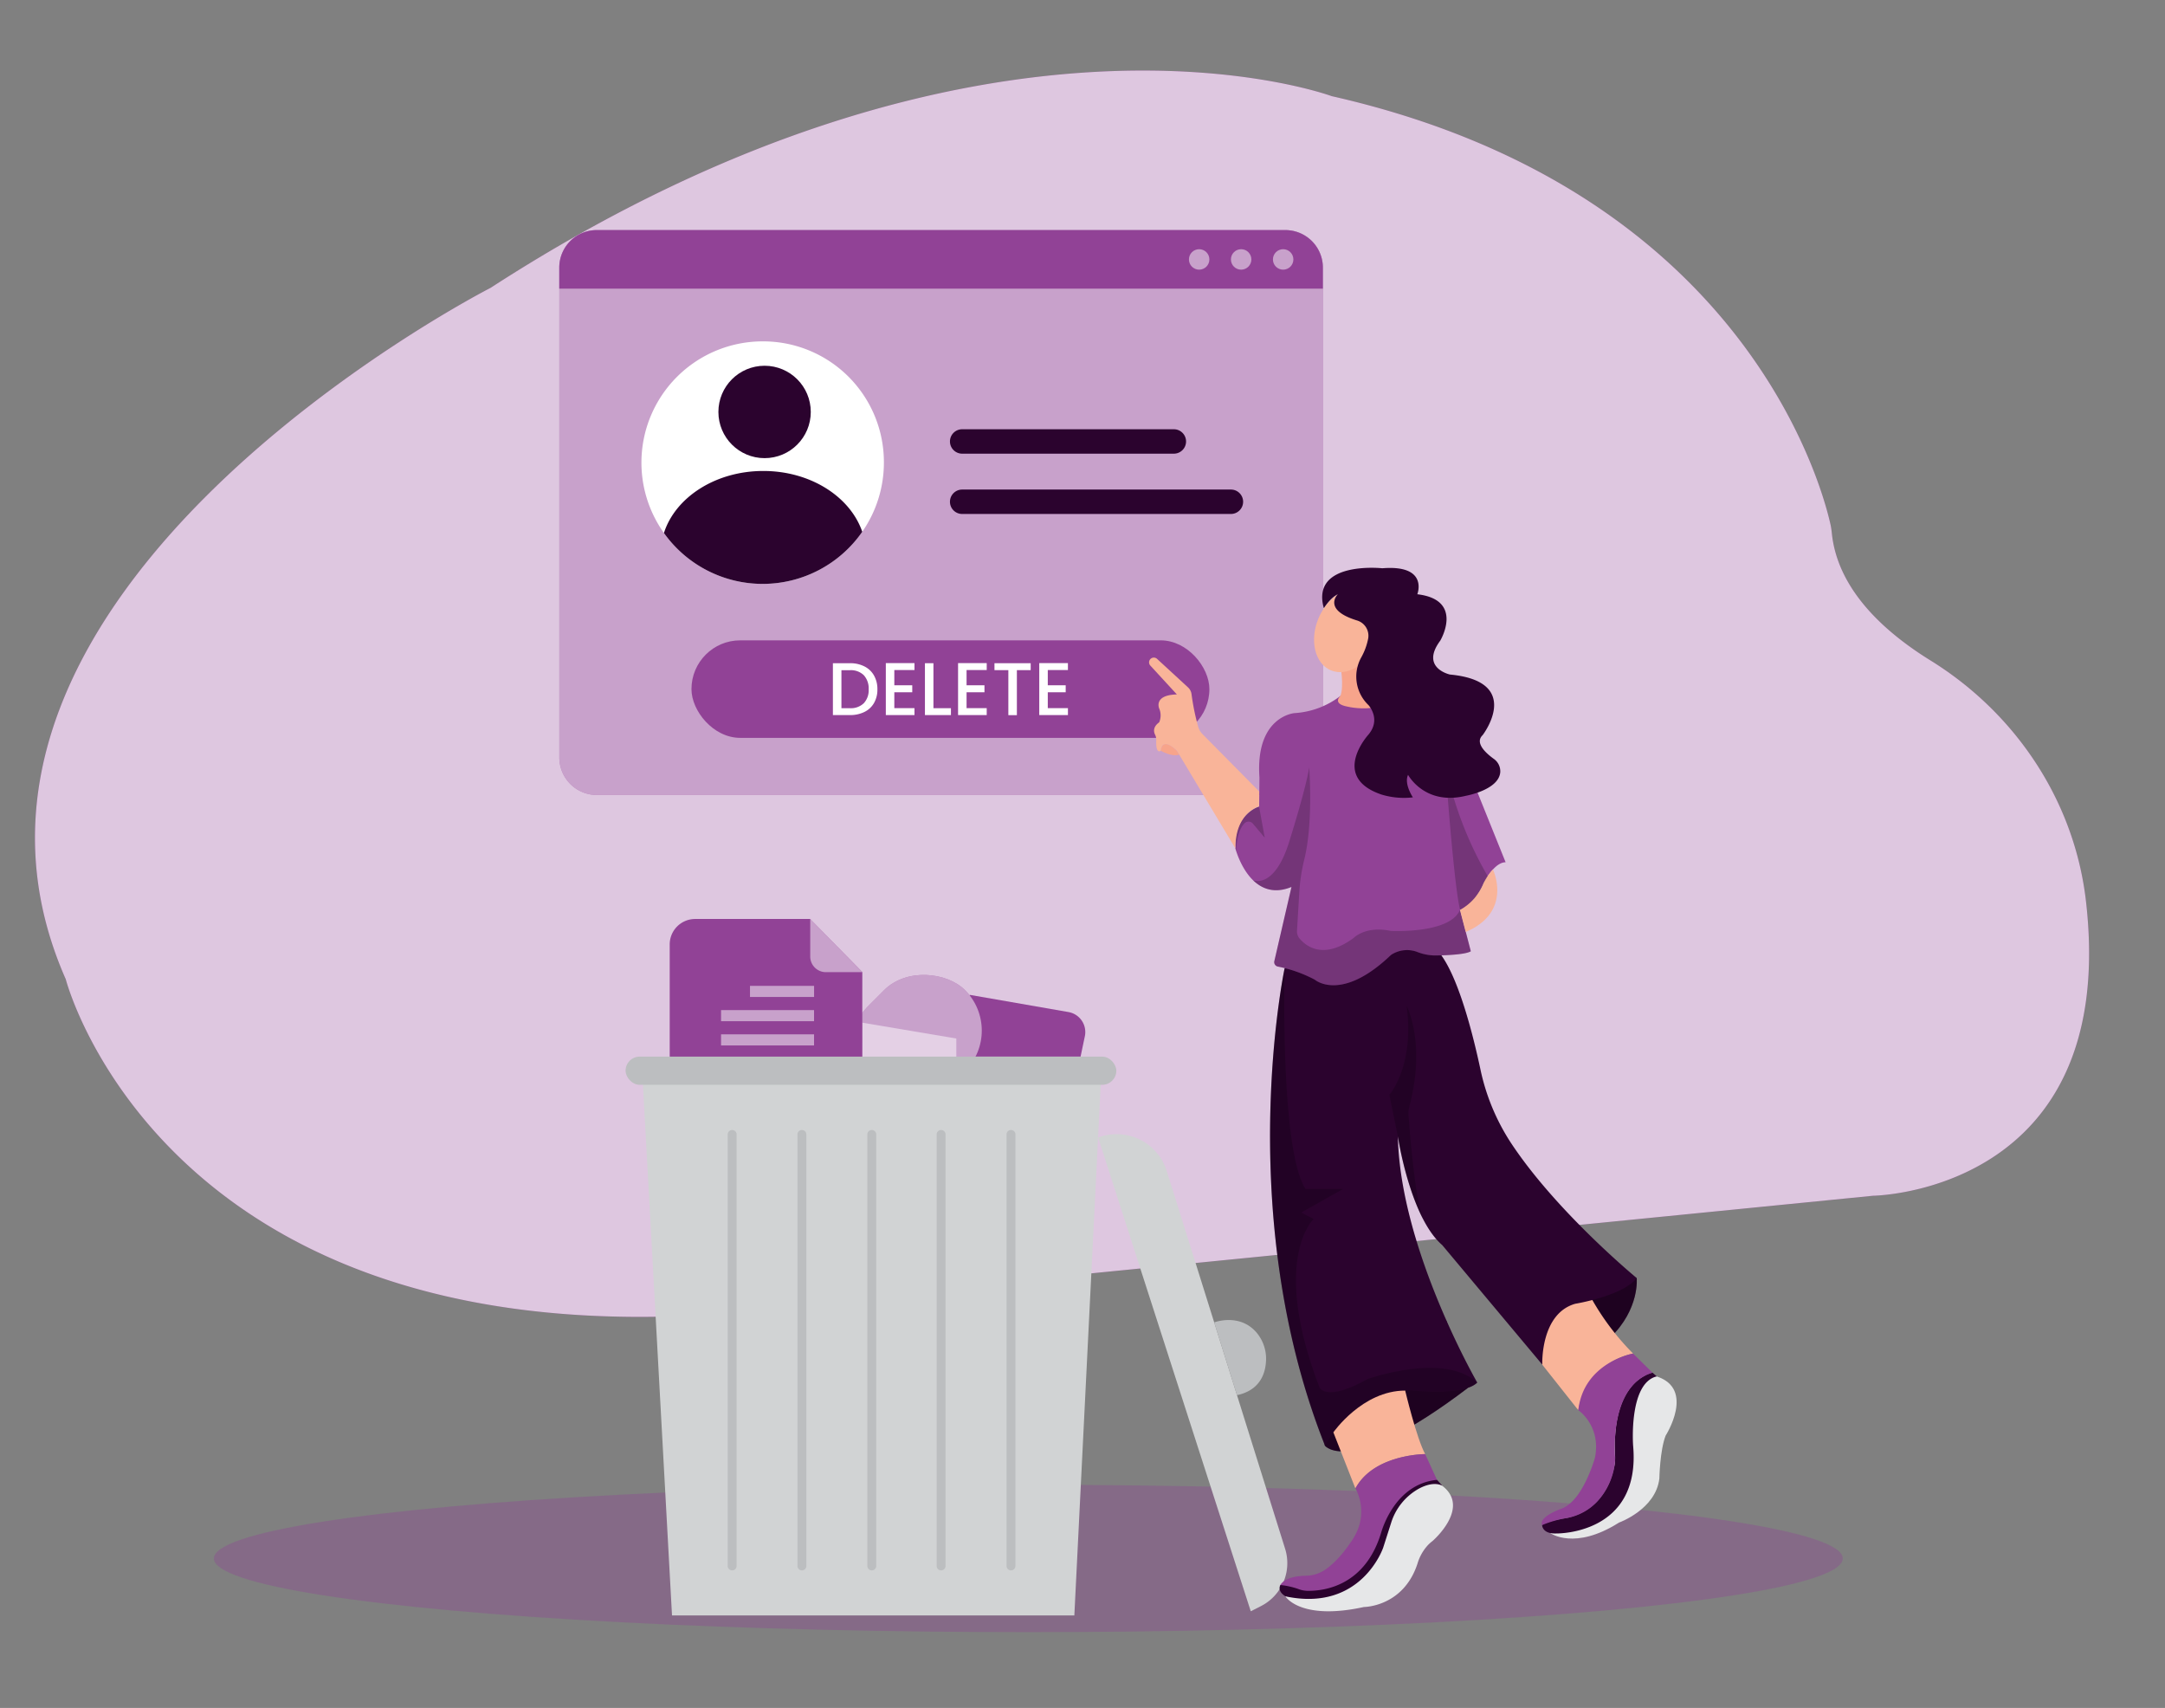  <!DOCTYPE svg PUBLIC "-//W3C//DTD SVG 1.1//EN" "http://www.w3.org/Graphics/SVG/1.1/DTD/svg11.dtd">
<svg id="aae57933-dbdf-445d-91b8-fc3ccac66783" data-name="Layer 1" xmlns="http://www.w3.org/2000/svg" width="865.76" height="682.89" viewBox="0 0 865.76 682.89">
<rect x="0" y="0" width="865.76" height="682.89" fill="#808080" stroke="none"/>
<defs>
<style xmlns="http://www.w3.org/1999/xhtml">*, ::after, ::before { box-sizing: border-box; }
img, svg { vertical-align: middle; }
</style>
<style xmlns="http://www.w3.org/1999/xhtml">*, body, html { -webkit-font-smoothing: antialiased; }
img, svg { max-width: 100%; }
</style>
</defs>
<path id="e0c7d8b4-4e14-4fb6-99d7-6555cc8950c3" data-name="SVGID" d="M196.16,115.1S-42,236.66,26.3,391.53c0,0,45,174.86,319.74,126.56l403-40s98.47-1.19,85.12-117.72c-4.58-40-28-75.15-62.22-96.33-18.79-11.63-37.24-28.6-39.44-51.09a27.84,27.84,0,0,0-.45-3c-3.42-15.55-34.67-134.18-199.49-171.5C532.55,38.49,394.33-13.13,196.16,115.1Z" fill="#914296" data-primary="true"/>
<g opacity="0.7" style="isolation:isolate">
<path id="fe2a4ad0-1df2-498f-b77f-3e4534442276" data-name="SVGID" d="M196.16,115.1S-42,236.66,26.3,391.53c0,0,45,174.86,319.74,126.56l403-40s98.47-1.19,85.12-117.72c-4.58-40-28-75.15-62.22-96.33-18.79-11.63-37.24-28.6-39.44-51.09a27.84,27.84,0,0,0-.45-3c-3.42-15.55-34.67-134.18-199.49-171.5C532.55,38.49,394.33-13.13,196.16,115.1Z" fill="#fff"/>
</g>
<ellipse cx="411.22" cy="623.12" rx="325.69" ry="29.46" fill="#914296" opacity="0.35" data-primary="true"/>
<path d="M387.78,397.77l39.48,6.88a8.12,8.12,0,0,1,6.56,9.68l-1.71,8.14H387.78Z" fill="#914296" data-primary="true"/>
<rect x="339.21" y="392.36" width="54.7" height="45.75" rx="22.87" transform="translate(-186.25 380.81) rotate(-45)" fill="#914296" data-primary="true"/>
<rect x="339.21" y="392.36" width="54.7" height="45.75" rx="22.87" transform="translate(-186.25 380.81) rotate(-45)" fill="#fff" opacity="0.5"/>
<polygon points="344.81 408.9 344.81 428.11 382.42 428.11 382.42 415.23 344.81 408.9" fill="#fff" opacity="0.5"/>
<path d="M620,613s9.64,7.06,27.44-4.24c0,0,14.66-5.23,16.12-17.58,0,0,.21-11.31,2.51-17.17,0,0,11.94-18.64-3.56-23.66l-16.33-1.47-1,52.77Z" fill="#e6e7e8"/>
<path d="M654.5,511s1.33,12.34-10.59,23.84l-15-17.33Z" fill="#2b032e" data-secondary="true"/>
<path d="M654.5,511s1.33,12.34-10.59,23.84l-15-17.33Z" opacity="0.3"/>
<path d="M616.74,545.64l14.41,18.2a28,28,0,0,1,21.91-22.65,101.62,101.62,0,0,1-16.28-21.38L622,505.9S609.82,529.37,616.74,545.64Z" fill="#f9b499"/>
<path d="M439.12,454.8l61.05,189.44,4.07-2.07a19.26,19.26,0,0,0,9.66-22.94l-47.32-151a21,21,0,0,0-27.46-13.41Z" fill="#d1d3d4"/>
<path d="M529.79,578s9.65,13.09,57.12-23l-8.64-27.21-48.48,36.52Z" fill="#2b032e" data-secondary="true"/>
<path d="M529.79,578s9.65,13.09,57.12-23l-8.64-27.21-48.48,36.52Z" opacity="0.3"/>
<path d="M529,107V302.86a15,15,0,0,1-15,15H238.67a15,15,0,0,1-15-15V107a15,15,0,0,1,15-15H514A15,15,0,0,1,529,107Z" fill="#914296" data-primary="true"/>
<path d="M529,107V302.86a15,15,0,0,1-15,15H238.67a15,15,0,0,1-15-15V107a15,15,0,0,1,15-15H514A15,15,0,0,1,529,107Z" fill="#fff" opacity="0.5"/>
<path d="M654.5,511c-5.43,7.15-24.59,10.29-24.59,10.29-14,4-13.17,24.32-13.17,24.32l-40-47.78C563.83,486.71,559,454.38,559,454.38c.86,44.92,31.74,98.41,31.74,98.41-5.42,5.43-25.17,3.14-26.6,3.14-23.16,0-34.32,22-34.32,22-36.9-93.1-16.09-190.88-16.09-190.88l18.1-3.68L554.1,378h20.59l1.71,4c7.33,10.19,12.94,33.07,15.56,45.34a86.15,86.15,0,0,0,12.19,29.53C622.37,484.54,654.5,511,654.5,511Z" fill="#2b032e" data-secondary="true"/>
<path d="M559,454.39l-3.42-16.66s10.15-11.35,6.92-35.53c0,0,7.87,14.66,1.08,40.26a10.43,10.43,0,0,0-.33,3.34c.52,7,2.64,33.78,5.81,41.6C569,487.4,562.29,474.88,559,454.39Z" opacity="0.2"/>
<path d="M590.71,552.79c-5.42,5.43-25.17,3.14-26.6,3.14-23.16,0-34.32,22-34.32,22-36.9-93.1-16.09-190.88-16.09-190.88s-1.93,72.47,8.37,88.34h15l-16.73,9.44,5,2.55s-17.41,15.9,2.32,67.39c0,0,2.58,6,19.31-3.44C547,551.35,577.42,540.48,590.71,552.79Z" opacity="0.2"/>
<path d="M602.08,344.76c-2.91,0-5.57,3.19-7.19,5.62-.91,1.39-1.5,2.55-1.59,2.72v0a24.61,24.61,0,0,1-3.8,6.29l-.12.12a15,15,0,0,1-5.5,4.31h0l4.29,16.52c-1.89,1.21-8.69,1.58-13.48,1.68a20.08,20.08,0,0,1-7.6-1.26,11.59,11.59,0,0,0-10.88,1.08c-19.95,19.1-30.46,9.86-30.46,9.86A53.93,53.93,0,0,0,511,386.46a1.79,1.79,0,0,1-1.41-2.17l6.86-29.66c-6.82,2.8-11.82.75-15.35-2.66C496,347,494,339.18,494,339.18c-.87-13.51,9.52-16.73,9.52-16.73l.12-11.58c-1.71-24.46,13.95-25.74,13.95-25.74A33.54,33.54,0,0,0,536,278.27l17-2.37,37.33,39.69Z" fill="#914296" data-primary="true"/>
<path d="M597,347.64s8.19,16.91-10.89,25l-2.29-8.81a21.43,21.43,0,0,0,9.45-10.73A22.29,22.29,0,0,1,597,347.64Z" fill="#f9b499"/>
<path d="M464.15,300.14s4.21,2.58,7.4,1.61l-1-1.61S465,294.14,464.15,300.14Z" fill="#f7a48b"/>
<path d="M542,595.12,533.2,572.7S544.81,556,561.92,556c0,0,4.56,19.17,8,25.39C569.91,581.39,549.53,581.39,542,595.12Z" fill="#f9b499"/>
<path d="M512,633.73s-2.79,4.51,8.36,6.65c0,0,21.45,4.51,30.25-9.65l7.75-15.45s6.84-23.81,18.42-21.23l-2.14-2.36L563.47,587l-24.88,41.19Z" fill="#2b032e" data-secondary="true"/>
<path d="M514,638.26s5.89,9.85,31.42,4.27c0,0,15.79,0,21.44-17.42a18.69,18.69,0,0,1,4-7.16,15,15,0,0,1,2-1.81s15.45-13.3,3.86-22.09c0,0-3.25-2.22-9.59,1.31a23.7,23.7,0,0,0-10.84,13.54l-3.17,9.9S544.39,644.71,514,638.26Z" fill="#e6e7e8"/>
<path d="M616.67,609.78s0,3.56,5.65,3.35c0,0,34,.69,30.74-35.18,0,0-1.84-24.91,9.46-27.63l-1.67-1.47s-16.46,2.44-15,32.95a18.24,18.24,0,0,1-.19,3.76c-.87,5.31-4.45,18-19,21.37C626.68,606.93,618.34,608.11,616.67,609.78Z" fill="#2b032e" data-secondary="true"/>
<path d="M529,107v8.41H223.64V107a15,15,0,0,1,15-15H514A15,15,0,0,1,529,107Z" fill="#914296" data-primary="true"/>
<circle cx="479.53" cy="103.73" r="4.09" fill="#fff" opacity="0.5"/>
<circle cx="496.32" cy="103.73" r="4.09" fill="#fff" opacity="0.5"/>
<circle cx="513.12" cy="103.73" r="4.09" fill="#fff" opacity="0.5"/>
<path d="M353.46,185A48.48,48.48,0,1,1,305,136.49,48.28,48.28,0,0,1,353.46,185Z" fill="#fff"/>
<path d="M344.81,212.62a48.48,48.48,0,0,1-79.31.49c4.56-14.26,20.62-24.8,39.74-24.8C324.13,188.31,340,198.61,344.81,212.62Z" fill="#2b032e" data-secondary="true"/>
<circle cx="305.75" cy="164.71" r="18.47" fill="#2b032e" data-secondary="true"/>
<path d="M469.41,181.39H384.76a4.88,4.88,0,0,1,0-9.76h84.65a4.88,4.88,0,0,1,0,9.76Z" fill="#2b032e" data-secondary="true"/>
<path d="M492.23,205.5H384.76a4.88,4.88,0,0,1,0-9.76H492.23a4.88,4.88,0,0,1,0,9.76Z" fill="#2b032e" data-secondary="true"/>
<rect x="276.51" y="256.03" width="207.11" height="38.99" rx="19.49" fill="#914296" data-primary="true"/>
<path d="M345.65,266.44a9,9,0,0,1,3.85,3.64,10.87,10.87,0,0,1,1.36,5.53,10.65,10.65,0,0,1-1.36,5.49,8.87,8.87,0,0,1-3.85,3.57,12.8,12.8,0,0,1-5.8,1.24h-6.78V265.17h6.78A12.55,12.55,0,0,1,345.65,266.44Zm-.22,14.72a7.58,7.58,0,0,0,1.94-5.55,7.87,7.87,0,0,0-1.94-5.64,7.37,7.37,0,0,0-5.58-2h-3.37v15.19h3.37A7.46,7.46,0,0,0,345.43,281.16Z" fill="#fff"/>
<path d="M357.63,267.91V274h7.17v2.78h-7.17v6.35h8.06v2.78H354.23V265.14h11.46v2.77Z" fill="#fff"/>
<path d="M373.27,283.16h7v2.75H369.87V265.17h3.4Z" fill="#fff"/>
<path d="M386.52,267.91V274h7.16v2.78h-7.16v6.35h8.06v2.78H383.12V265.14h11.46v2.77Z" fill="#fff"/>
<path d="M412.16,265.17v2.77h-5.52v18h-3.41v-18h-5.55v-2.77Z" fill="#fff"/>
<path d="M419,267.91V274h7.16v2.78H419v6.35h8.06v2.78H415.59V265.14h11.46v2.77Z" fill="#fff"/>
<polygon points="429.62 645.9 268.73 645.9 256.79 428.11 440.44 428.11 429.62 645.9" fill="#d1d3d4"/>
<path d="M344.81,428.11h-77v-50.5A10.17,10.17,0,0,1,278,367.44h46l20.83,21.22Z" fill="#914296" data-primary="true"/>
<path d="M324,367.44v15a6.26,6.26,0,0,0,6.26,6.26h14.57Z" fill="#fff" opacity="0.5"/>
<g opacity="0.5">
<rect x="299.91" y="394.18" width="25.63" height="4.44" fill="#fff"/>
</g>
<g opacity="0.5">
<rect x="288.34" y="403.87" width="37.19" height="4.44" fill="#fff"/>
</g>
<g opacity="0.5">
<rect x="288.34" y="413.56" width="37.19" height="4.44" fill="#fff"/>
</g>
<path d="M485.54,528.74s9.91-3.82,16.75,3.84a16.25,16.25,0,0,1,3.95,12c-.34,4.94-2.61,11.33-11.58,13.25Z" fill="#bcbec0"/>
<path d="M292.78,627.89a1.77,1.77,0,0,1-1.77-1.77V453.45a1.78,1.78,0,0,1,3.55,0V626.12A1.78,1.78,0,0,1,292.78,627.89Z" fill="#bcbec0"/>
<path d="M320.67,627.89a1.77,1.77,0,0,1-1.77-1.77V453.45a1.78,1.78,0,0,1,3.55,0V626.12A1.78,1.78,0,0,1,320.67,627.89Z" fill="#bcbec0"/>
<path d="M348.62,627.89a1.78,1.78,0,0,1-1.78-1.77V453.45a1.78,1.78,0,0,1,3.55,0V626.12A1.77,1.77,0,0,1,348.62,627.89Z" fill="#bcbec0"/>
<path d="M376.34,627.89a1.78,1.78,0,0,1-1.78-1.77V453.45a1.78,1.78,0,0,1,3.55,0V626.12A1.77,1.77,0,0,1,376.34,627.89Z" fill="#bcbec0"/>
<path d="M404.28,627.89a1.77,1.77,0,0,1-1.77-1.77V453.45a1.78,1.78,0,0,1,3.55,0V626.12A1.78,1.78,0,0,1,404.28,627.89Z" fill="#bcbec0"/>
<path d="M536,265.85s1.55,8.54,0,12.42c0,0-3.52,3.1,2.89,4.27,0,0,6.42,1.55,11.85,0l-6.21-26.39Z" fill="#f7a48b"/>
<path d="M588.14,380.38c-1.89,1.21-8.68,1.57-13.48,1.68a19.89,19.89,0,0,1-7.6-1.27,11.63,11.63,0,0,0-10.89,1.09c-19.94,19.09-30.45,9.86-30.45,9.86A53.47,53.47,0,0,0,511,386.47a1.81,1.81,0,0,1-1.41-2.18l6.86-29.66c-6.82,2.81-11.82.75-15.36-2.66,0,0,8.92,4,14.93-17,0,0,6.23-19.78,7.51-28.14,0,0,1.72,21.68-1.93,36.68a72.25,72.25,0,0,0-2,12.82l-.95,15.88a4.35,4.35,0,0,0,1,3c2.5,3,9.5,8.8,21.68-.2,0,0,4.71-4.94,14.79-2.8,0,0,23.61,1.29,27.68-8.36Z" opacity="0.2"/>
<path d="M594.9,350.39l-1.6,2.71v0a24.61,24.61,0,0,1-3.8,6.29l-.12.12a24.12,24.12,0,0,1-5.5,4.31h0c-2.13-8.26-4.93-44.83-4.93-44.83h2.36a147.29,147.29,0,0,0,8.15,21c1.78,3.72,3.62,7.15,5.46,10.34Z" opacity="0.2"/>
<path d="M494.38,340.53s-.15-7.86,3.28-11.36a2.29,2.29,0,0,1,3.37.16l4.73,5.61-2.28-12.48S492.82,324.55,494.38,340.53Z" opacity="0.2"/>
<path d="M494,339.18l-23.38-39s-5.79-6-6.43,0c0,0-2.07,1.69-1.81-4.24a4.51,4.51,0,0,0-.49-2.22c-.54-1.09-.92-3.05,1.65-4.91a6.93,6.93,0,0,0,0-5.54s-2.36-5.4,7.08-5.61L460,266.11a1.9,1.9,0,0,1,.3-2.83h0a1.9,1.9,0,0,1,2.39.15l12.37,11.39a4.46,4.46,0,0,1,1.41,2.65,95.25,95.25,0,0,0,2.74,13.37,7,7,0,0,0,1.64,2.66l22.68,22.95-.07,6S494,324.81,494,339.18Z" fill="#f9b499"/>
<ellipse cx="538.87" cy="252.08" rx="17.27" ry="12.61" transform="translate(97.89 651.4) rotate(-67.23)" fill="#f9b499"/>
<path d="M535,237.59s-6.4,6.18,7.66,10.49a6.38,6.38,0,0,1,4.48,7.11,25.32,25.32,0,0,1-2.77,7.63,15.76,15.76,0,0,0,2.86,19.09s5.21,5.58,0,11.8c0,0-15.52,17,5.29,24A31,31,0,0,0,565,318.81s-3.64-5.37-1.93-9c0,0,6.65,12.44,23.17,8.36,0,0,13.18-2.32,13.7-9.47a6.09,6.09,0,0,0-2.63-5.31c-2.75-2-7.79-6.25-4.42-9.46,0,0,16.52-21.43-13.08-24.23,0,0-12-2.61-3.87-13.54,0,0,9.76-16.32-9.17-18.56,0,0,4.67-11.89-14-10.39,0,0-28.73-3.12-23.38,16C529.37,243.23,531.79,239.16,535,237.59Z" fill="#2b032e" data-secondary="true"/>
<path d="M574.63,591.69l-4.72-10.3s-20.6,0-27.89,13.73c0,0,6.44,10.51-2.15,21.88,0,0-4.32,6.81-10.09,10.71a14.21,14.21,0,0,1-7.62,2.32c-3.12.06-8.28.64-10.17,3.7a32,32,0,0,1,7,1.53,11,11,0,0,0,4.28.81c6.78,0,22.69-2.32,29-23.15C552.32,612.92,557.25,593.4,574.63,591.69Z" fill="#914296" data-primary="true"/>
<path d="M631.15,563.84s9.18,6.16,6.67,18.93c0,0-4.82,17.59-13.61,20.52,0,0-9,3.14-7.54,6.49a45,45,0,0,1,10-2.85,21.94,21.94,0,0,0,12.15-6.65,27.22,27.22,0,0,0,7-15.72,15.26,15.26,0,0,0,0-2.53c-.32-5.44-.71-28.39,15-33.18l-7.79-7.66S633.28,544.71,631.15,563.84Z" fill="#914296" data-primary="true"/>
<rect x="250.16" y="422.47" width="196.25" height="11.27" rx="5.64" fill="#bcbec0"/>
</svg>